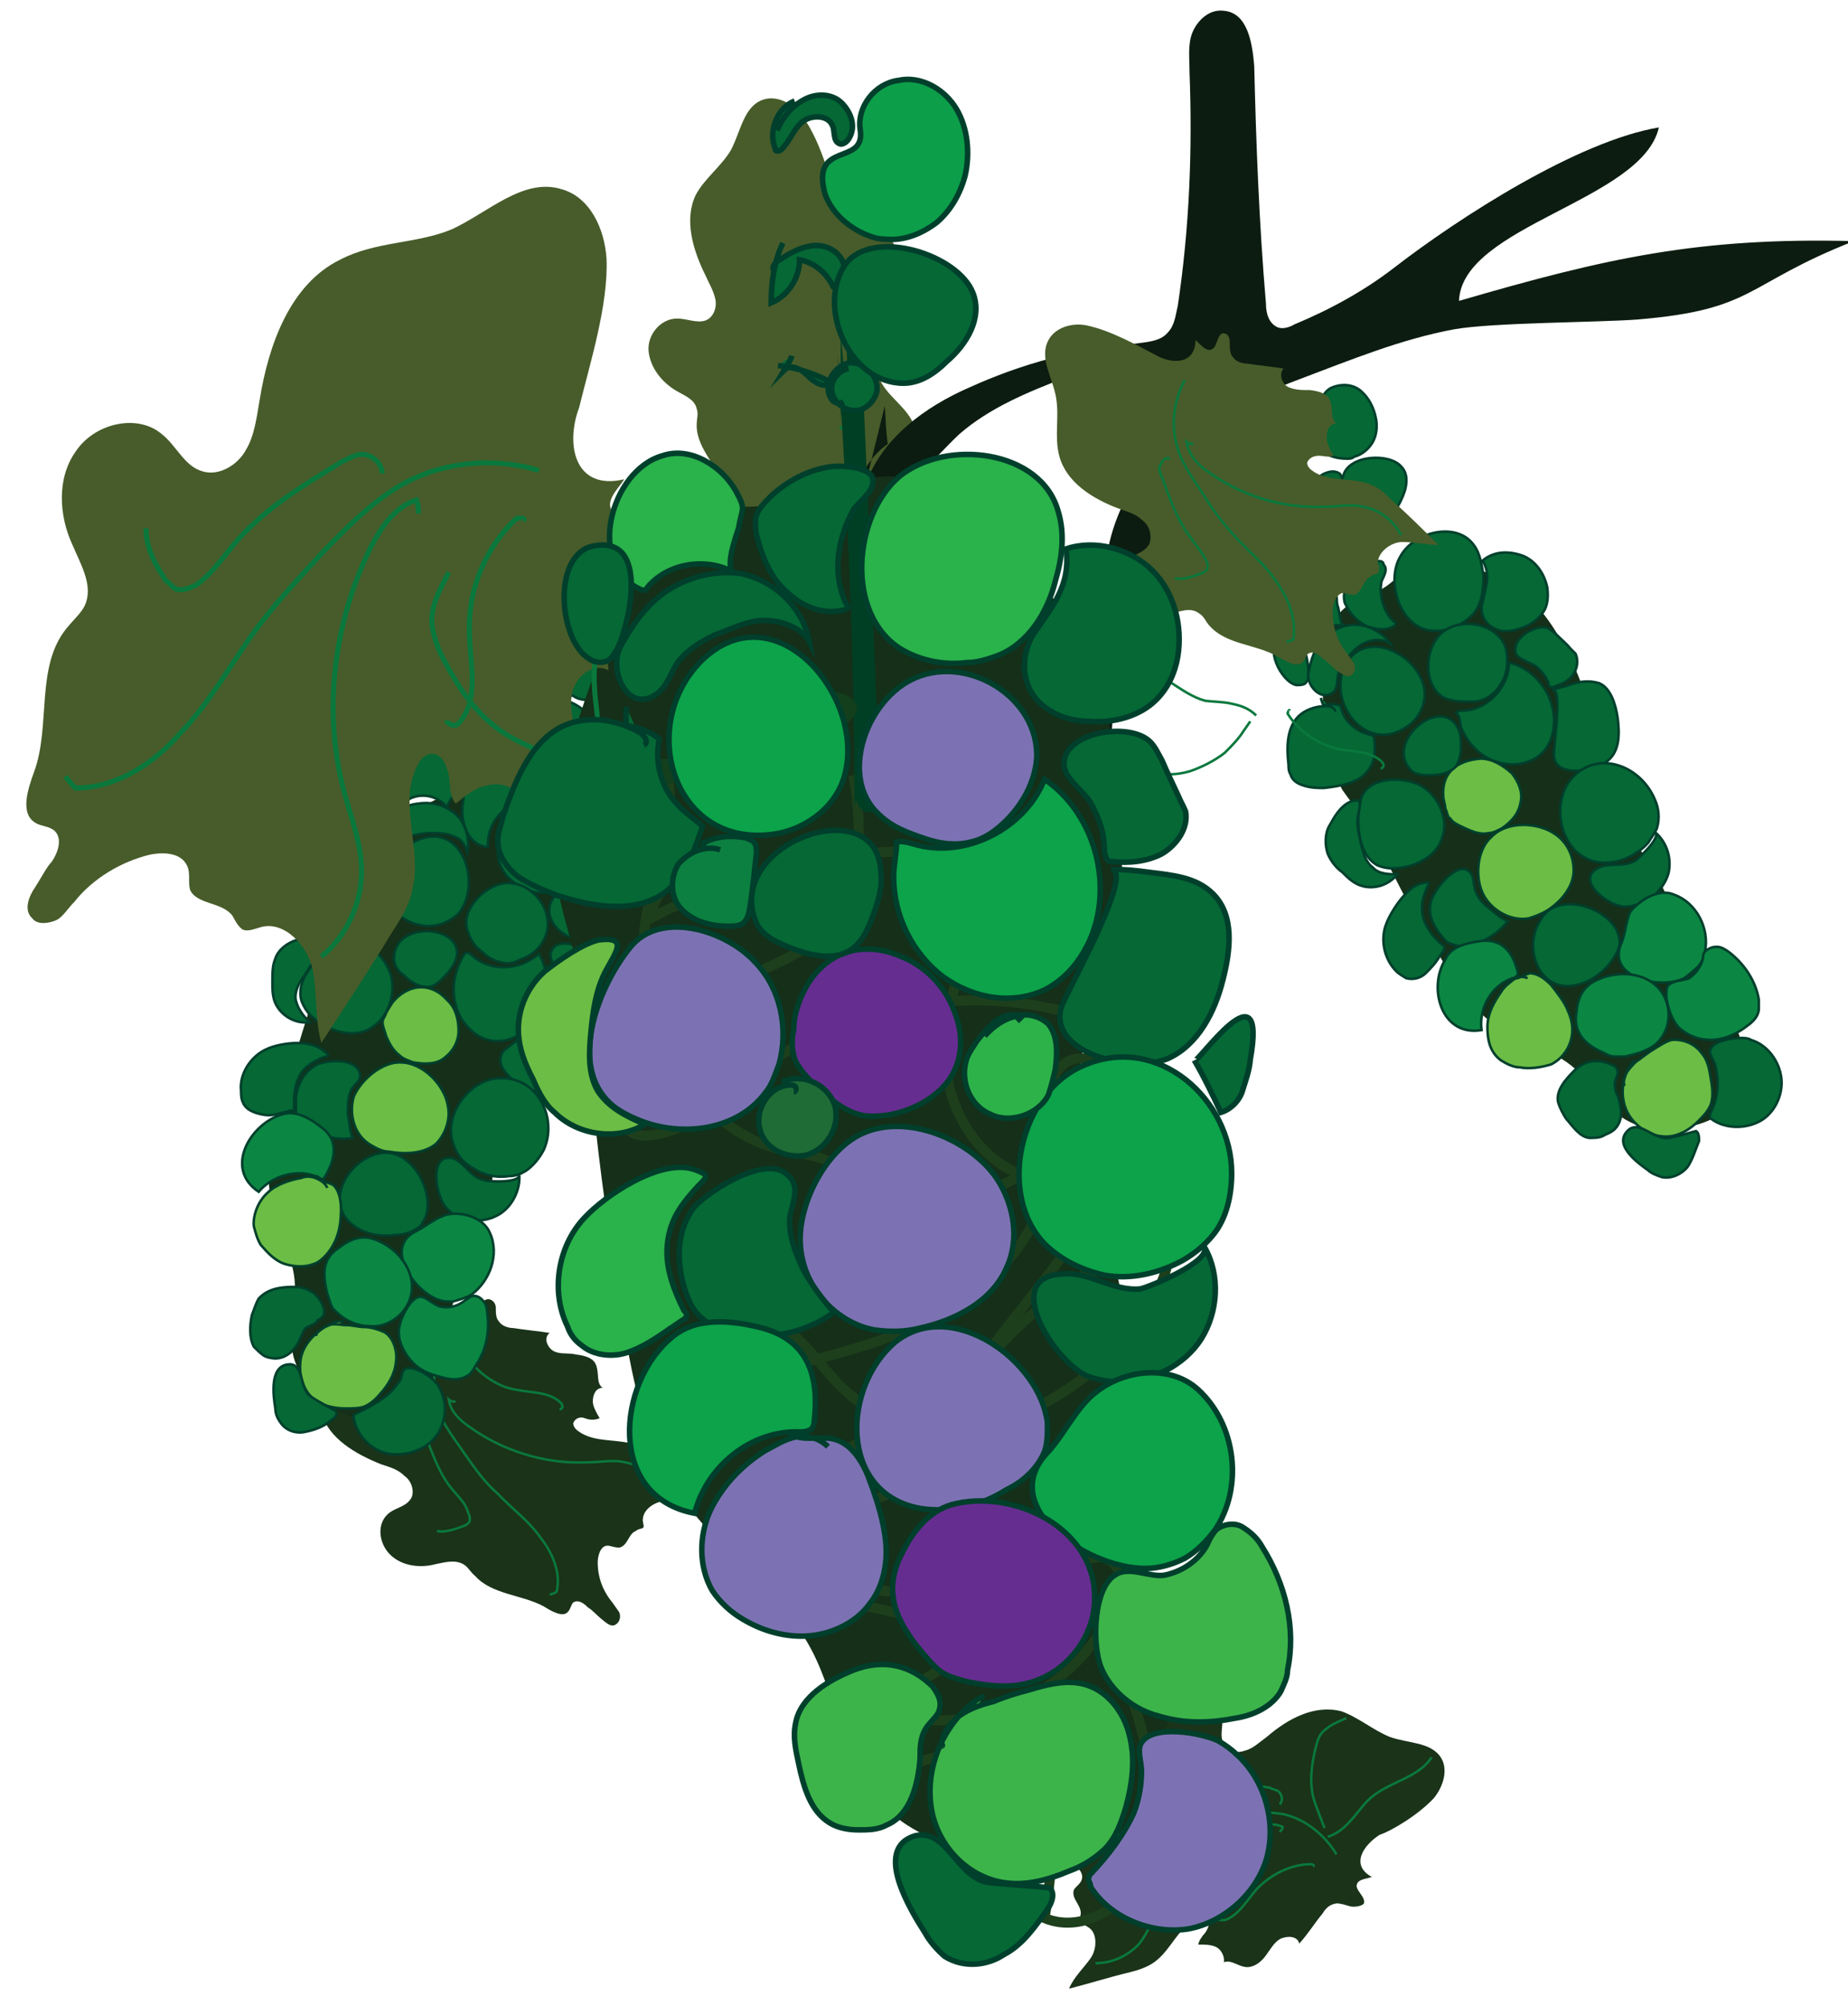 <?xml version="1.0" encoding="utf-8"?>
<!-- Generator: Adobe Illustrator 22.1.0, SVG Export Plug-In . SVG Version: 6.00 Build 0)  -->
<svg version="1.1" id="Layer_1" xmlns="http://www.w3.org/2000/svg" xmlns:xlink="http://www.w3.org/1999/xlink" x="0px" y="0px"
	 viewBox="0 0 188.6 204.7" style="enable-background:new 0 0 188.6 204.7;" xml:space="preserve">
<style type="text/css">
	.st0{fill:#152F18;}
	.st1{fill:#056835;stroke:#003F2C;stroke-width:0.256;stroke-miterlimit:10;}
	.st2{fill:#6CBD45;stroke:#003F2C;stroke-width:0.256;stroke-miterlimit:10;}
	.st3{fill:#0B8743;stroke:#003F2C;stroke-width:0.256;stroke-miterlimit:10;}
	.st4{fill:#1A3319;}
	.st5{fill:none;stroke:#0A783D;stroke-width:0.25;stroke-miterlimit:10;}
	.st6{fill:#475C2A;}
	.st7{fill:none;stroke:#0A783D;stroke-width:0.256;stroke-miterlimit:10;}
	.st8{fill:#0C1C10;}
	.st9{fill:none;stroke:#1E3F1C;stroke-width:1.024;stroke-miterlimit:10;}
	.st10{fill:#003F24;}
	.st11{fill:#133F1D;}
	.st12{fill:none;stroke:#0A783D;stroke-width:0.512;stroke-miterlimit:10;}
	.st13{fill:#056835;stroke:#003F2C;stroke-width:0.563;stroke-miterlimit:10;}
	.st14{fill:#0D9E49;stroke:#003F2C;stroke-width:0.563;stroke-miterlimit:10;}
	.st15{fill:#2AB24B;stroke:#003F2C;stroke-width:0.563;stroke-miterlimit:10;}
	.st16{fill:#0CA34A;stroke:#003F2C;stroke-width:0.563;stroke-miterlimit:10;}
	.st17{fill:#7C72B3;stroke:#003F2C;stroke-width:0.563;stroke-miterlimit:10;}
	.st18{fill:#662D91;stroke:#003F2C;stroke-width:0.563;stroke-miterlimit:10;}
	.st19{fill:#3CB44A;stroke:#003F2C;stroke-width:0.563;stroke-miterlimit:10;}
	.st20{fill:#6CBD45;stroke:#003F2C;stroke-width:0.563;stroke-miterlimit:10;}
	.st21{fill:#2DB24A;stroke:#003F2C;stroke-width:0.563;stroke-miterlimit:10;}
	.st22{fill:#1F6C36;stroke:#003F2C;stroke-width:0.563;stroke-miterlimit:10;}
	.st23{fill:#0C8040;stroke:#003F2C;stroke-width:0.563;stroke-miterlimit:10;}
</style>
<g>
	<path class="st0" d="M135,69.7c0,3.7,0.2,7.7,2,10.9c0.7,1,1.5,2,2.2,3.1c1.2,1.7,1.9,3.6,2.9,5.3c1.4,2.9,3.1,5.8,4.8,8.5
		c1.5,2.6,3.1,5.3,5.6,7c2.6,1.9,5.9,2.4,8.3,4.6c2,1.7,3.2,4.3,5.6,5.4c1.4,0.7,2.9,0.9,4.4,0.7c2-0.2,4.3-0.8,5.8-2.4
		c1.7-2,1.7-5.3,0.7-7.7c-1-2.5-2.7-4.6-4.1-7c-1.7-3.1-2.7-6.3-4.4-9.2c-2-3.6-5.4-6.6-6.1-10.7c-0.2-1.4-0.2-2.7-0.2-4.1
		c-0.2-2-0.9-3.9-1.7-5.8c-1.4-3.1-3.2-6.3-5.9-8.2c-2-1.5-4.6-2.2-7.1-2.9c-0.5-0.2-1-0.3-1.5-0.3c-1.9,0-3.4,1.9-4.8,2.9
		c-1,0.7-2.2,1-3.2,1.5C135,63.1,134.9,66.8,135,69.7z"/>
	<g>
		<path class="st1" d="M131.6,43.9c0-0.7,0.2-1.4,0.7-1.7c0.5-0.3,1.2-0.7,1.7-0.5c0.7,0.2,1,0.8,0.8,1.5c0,0.2-0.2,0.3-0.3,0.3
			c-0.3,0-0.5-0.5-0.7-0.7c-0.3-0.3-1,0-1.4,0.5c-0.2,0.5-0.2,1-0.5,1.5c0,0,0,0.2-0.2,0.2h-0.2c-0.7-0.7-0.5-1.7,0-2.4"/>
		<path class="st1" d="M134,50c-0.2,0-0.2-0.3,0-0.7c0.3-0.3,0.7-0.8,1.2-1c0.5-0.2,1-0.3,1.5,0c0.3,0.3,0.5,1,0.2,1.4
			c-0.5-0.5-1.2-0.7-1.9-0.7c0.3,0.8,0.2,1.7-0.5,2.4c-0.3-0.8-0.5-1.9-0.5-2.7"/>
		<path class="st1" d="M135.7,54.1c0.8-0.2,1.7-0.3,2.6-0.2c-0.2,0.3-0.7,0.3-1,0.2c-0.3-0.2-1-0.2-1,0.2c0-0.3,0.2-0.5,0.2-0.8"/>
		<path class="st1" d="M138.8,53.1c-0.5,0.2-0.7,0.8-0.3,1.2c0.2,0.3,0.8,0.5,1.4,0.3s0.7-0.7,0.5-1.2c-0.2-0.7-1-1-1.7-0.7
			c-0.7,0.3-0.8,1.2-0.3,1.7c0.2,0.2,0.5,0.3,0.7,0.2"/>
		<path class="st1" d="M141.5,52.7c0.7-0.3,1.2-1,1.5-1.7c0.5-1,0.9-2.5,0-3.4c-1.2-1.4-5.3-1.2-5.9,0.9
			C136.2,50.9,139.1,53.6,141.5,52.7z"/>
		<path class="st1" d="M134.9,45.8c0.5,0.8,1.7,1,2.6,1c0.2,0,0.5,0,0.7-0.2c0.8-0.2,1.5-0.8,1.9-1.5s0.5-1.7,0.3-2.5
			c-0.2-1-0.7-2-1.5-2.7c-0.8-0.7-2-0.8-3.1-0.3c-0.9,0.5-1.4,1.9-0.9,2.7C136.2,44.1,133.3,43.7,134.9,45.8z"/>
		<path class="st1" d="M145.7,64.3c1,0.2,2.2,0,3.1-0.5c0.5-0.2,0.8-0.5,1.2-0.8c1.2-1,1.4-2.7,1.4-4.3c-0.2-1-0.3-2.2-1-3.1
			c-1.7-2.4-6.1-1.4-7.5,1.2C141.5,59.2,142.7,63.6,145.7,64.3z"/>
		<path class="st1" d="M143.5,74.2c1.2-0.7,2-2.2,1.9-3.6c-0.3-3.7-6.1-6.8-8.2-2.6C135.5,71.9,139.5,76.9,143.5,74.2z"/>
		<path class="st1" d="M140.6,88.3c0.5,0.2,1,0.3,1.5,0.3c2.2,0,4.6-1.2,5.1-3.2c0.2-0.5,0.2-1,0.2-1.5c-0.2-1.7-1.2-3.2-2.7-3.9
			c-1.9-0.8-5.1-0.7-5.8,1.5C138.4,83.5,138.4,87.1,140.6,88.3z"/>
		<path class="st1" d="M147.6,71.3c0.9,0.3,1.7,0.3,2.6,0.3c0.7,0,1.4-0.2,2-0.7c0.5-0.3,0.9-1,1.2-1.5c0.5-1,0.5-2.2,0.3-3.2
			c-0.8-2.7-4.9-3.4-6.8-1.4C145.2,66.7,145.4,70.4,147.6,71.3z"/>
		<path class="st1" d="M139.6,57.5c-1,0.5-1.7,1.4-2.2,2.4c-0.2,0.3-0.3,0.9-0.2,1.4c0,0.2,0.2,0.5,0.3,0.7c0.5,0.9,1.2,1.5,2,1.9
			c0.9,0.3,1.9,0.5,2.7,0c0.2,0,0.2-0.2,0.2-0.3c0-0.2,0-0.2-0.2-0.2c-1-1-1.5-2.7-1.2-4.1c0.2-0.5,0.7-1.2,0.2-1.7
			C141.2,57,140.1,57.3,139.6,57.5z"/>
		<path class="st1" d="M133.5,66C133.7,66,133.7,66,133.5,66c0.2,0,0.2-0.2,0.3-0.2c0.5-1.4,2-2.2,3.4-2c-0.5,0-0.5-1.7-0.7-2
			c-0.2-0.9,0.2-0.9-0.7-1.5c-1-0.9-2.7-1.2-3.7-0.3C130.1,61.4,130.6,65.8,133.5,66z"/>
		<path class="st1" d="M136.2,72.6c0.2-0.2-0.2-0.3-0.3-0.5c-1.2-0.2-2.6,0.2-3.4,1c-1.2,1.2-1.2,3.2-1,4.9c0,0.3,0,0.7,0.2,1
			c0.2,0.7,0.8,1,1.5,1.2s1.4,0.2,1.9,0.2c1.7-0.2,3.7-0.5,4.6-1.9c0.7-1,0.7-2.2,0.5-3.4c-0.5-0.2-1.2-0.3-1.7-0.7
			c-0.9-0.5-1.5-1.4-1.7-2.4c-0.5-0.2-1.2-0.2-1.7,0c-0.2-0.3-0.2-0.5-0.3-0.8"/>
		<path class="st1" d="M152.5,64.1c0.8,0.5,1.9,0.3,2.7,0c1-0.3,2-1,2.5-2c0.3-0.7,0.3-1.5,0.2-2.2c-0.3-1.4-1.2-2.7-2.5-3.2
			c-1.4-0.5-2.9-0.5-4.1,0.5c0.9,1.5,0.3,2.7,0,4.3C151,62.4,151.4,63.6,152.5,64.1z"/>
		<path class="st1" d="M149.1,74.2c0.7,1.7,2,3.1,3.9,3.6c1.7,0.5,3.6,0,4.6-1.2c0.7-0.8,1-1.9,1-3.1c0-2.7-2-5.3-4.6-5.9
			c0,2.5-2.2,4.8-4.6,4.9c-0.3,0-0.5,0-0.8,0.2C149,73.1,149,73.6,149.1,74.2z"/>
		<path class="st2" d="M147.3,81.3c0,0.3,0.2,0.8,0.2,1.2c0.2,0.3,0.2,0.9,0.5,1c0.3,0.5,0.9,0.7,1.5,1c0.7,0.3,1.5,0.7,2.4,0.5
			c0.5,0,1-0.3,1.4-0.5c1-0.7,1.7-1.5,1.9-2.7c0.2-1-0.2-2-0.9-2.9c-0.9-0.8-2-1.5-3.2-1.5C148.6,77.6,147.1,78.9,147.3,81.3z"/>
		<path class="st1" d="M164.1,77.6c1.2-1,1.2-2.7,1-4.3c-0.2-1.4-0.7-3.1-1.9-3.6c-1-0.3-2-0.2-3.1,0.2c-0.5,0.2-1.2,0.3-1.7,0.5
			c1.2-0.3,0,6.5,0.2,6.8C158.8,79.4,162.9,78.7,164.1,77.6z"/>
		<path class="st2" d="M151.4,91.3c0.9,1.7,2.9,2.7,4.6,2.4c0.7-0.2,1.4-0.5,1.9-0.8c1.4-0.9,2.7-2.4,2.7-4.1c0-1.5-0.7-2.9-1.9-3.7
			c-1.7-1.2-4.9-1.4-6.5,0.3C150.7,86.7,150.5,89.6,151.4,91.3z"/>
		<path class="st1" d="M161.9,87.6c1,0.5,2,0.5,3.1,0.3c1.2-0.3,2.4-1,3.2-1.9c0.3-0.5,0.7-1,0.9-1.5c0.3-1,0.2-2-0.2-2.9
			c-1.4-3.4-5.6-5.1-8.3-2.4C158.3,81.5,159,86.2,161.9,87.6z"/>
		<path class="st1" d="M146.1,91.8c-0.5,1.4,0.2,2.7,1,3.7c0.3,0.3,0.5,0.7,1,0.8c0.5,0.2,1,0.3,1.5,0.2c1.7-0.2,3.2-1.2,4.3-2.5
			c-0.7-0.3-1.4-0.9-2-1.4c-0.7-0.5-1.2-1.2-1.4-2c-0.2-0.7,0-1.5-0.9-1.9C148.3,88.3,146.4,90.8,146.1,91.8z"/>
		<path class="st1" d="M141.5,94.2c-0.7,1.7-0.2,3.7,1,4.9c0.3,0.3,0.7,0.5,1,0.7c0.7,0.2,1.5,0,2-0.5c0.5-0.5,1-1,1.4-1.7
			c0.2-0.2,0.3-0.5,0.5-0.7c0,0,0,0,0-0.2s0-0.2-0.2-0.3c-0.8-0.7-1.5-1.5-1.9-2.6c-0.3-1-0.2-1.9,0.2-2.9c0.3-0.8,0.7-1-0.3-0.8
			C143.7,90.3,142,92.9,141.5,94.2z"/>
		<path class="st3" d="M151.2,105.1c-0.3-2.2,1-4.6,3.2-5.3c0.2,0,0.3-0.2,0.5-0.3c0-0.2,0-0.3,0-0.3c-0.5-2-1.5-3.4-3.7-3.2
			c-1.4,0.2-3.1,0.5-3.7,1.9C145.7,100.8,147.1,105.8,151.2,105.1z"/>
		<path class="st1" d="M160.9,100.5c1.4-0.3,2.6-1.2,3.4-2.2c0.5-0.7,1-1.4,1-2.2c0-0.5-0.2-0.9-0.3-1.2c-1.4-2.6-6.3-3.9-7.8-1
			C155.4,96.6,157,101.4,160.9,100.5z"/>
		<path class="st1" d="M166,92.5c0.5,0,1-0.2,1.4-0.3c1.4-0.5,2.6-1.9,2.9-3.2c0.3-1.5-0.2-3.1-1.4-4.1c0.7,0.5-1.7,2.7-2,2.9
			c-1.2,0.7-2.6,0.2-3.7,0.7C160.5,89.8,164.4,92.7,166,92.5z"/>
		<path class="st3" d="M170.9,91.3c2.2,0.8,3.6,3.4,3.1,5.8c-0.2,0.7-0.3,1.2-0.9,1.7c-0.3,0.3-0.8,0.7-1.2,1
			c-2.4,1.2-7.8,0-6.5-3.4c0.5-1,0.5-2.4,1-3.4C167.5,91.7,169.4,90.6,170.9,91.3z"/>
		<path class="st3" d="M163.4,107.3c0.5,0.2,0.8,0.5,1.4,0.5c0.3,0,0.7,0,1,0c1-0.2,2.2-0.5,3.1-1.2c1.2-1,1.7-2.7,1.2-4.3
			c-1-3.2-5.1-3.6-7.7-2c-1,0.7-1.4,1.7-1.5,2.9C160.5,105.3,161.7,106.5,163.4,107.3z"/>
		<path class="st3" d="M171.4,104.9c0.9,0.8,2,1.2,3.2,1.2s2.4-0.5,3.4-1.2c0.7-0.5,1.4-1,1.5-1.9c0-0.3,0-0.7,0-1
			c-0.3-1.9-1.5-3.7-3.1-4.9c-0.3-0.2-0.7-0.5-1.2-0.5s-0.9,0.2-1.2,0.5c-0.2,0.2-0.2,0.5-0.2,0.7c-0.2,0.8-0.7,1.5-1.4,2
			c-0.7,0.3-1.7,0.2-2.2,0.8C169.7,101.7,170.6,104.2,171.4,104.9z"/>
		<path class="st2" d="M166.8,108.2c-0.3,0.2-0.5,0.7-0.7,1c-0.7,1.5-0.7,3.4,0.3,4.8c1,1.4,2.7,2.2,4.3,1.9c1-0.2,1.9-0.8,2.6-1.5
			c0.5-0.5,0.9-0.9,1.2-1.5s0.3-1.4,0.2-2.2c-0.2-1.2-0.3-2.4-1-3.2c-0.7-1-1.9-1.5-3.1-1.4c-0.7,0.2-1.4,0.7-1.9,1
			c-0.5,0.3-1,0.7-1.4,1c-0.5,0.3-0.8,0.7-1.2,1.2c-0.3,0.5-0.5,1-0.3,1.5l0,0"/>
		<path class="st1" d="M175.3,110.5c0,1.2-0.3,2.2-0.8,3.2c0,0.2,0,0.2,0,0.3s0.2,0.2,0.2,0.2c1.4,1,3.4,1,4.9,0.2
			c1.5-0.8,2.4-2.7,2.2-4.4c-0.2-1.7-1.4-3.4-3.1-3.9c-0.3-0.2-0.7-0.2-1-0.2c-0.9,0-3.1,0.3-3.2,1.4c0,0.3,0.3,0.8,0.5,1.2
			C175.2,109.2,175.3,109.9,175.3,110.5z"/>
		<path class="st1" d="M160.7,109.2c-0.9,0.9-1.9,2-1.7,3.2c0.2,0.7,0.5,1.2,0.8,1.7c0.7,0.8,1.4,1.9,2.4,2c0.5,0,1,0,1.4-0.2
			c0.3-0.2,0.8-0.3,1.2-0.7c0.9-0.9,0.7-2.2,0.3-3.4c-0.2-0.3-0.3-0.8-0.3-1.2s0.3-0.8,0.3-1.2s-0.3-0.7-0.7-0.8
			C163.1,108,161.7,108.2,160.7,109.2z"/>
		<path class="st1" d="M168.2,119.4c0.3,0.3,0.8,0.5,1.4,0.7c1,0.2,2-0.3,2.6-1c0.5-0.7,0.8-1.7,1.2-2.7c0-0.3,0-0.8-0.3-1
			c-0.8,0.2-1.7,0.5-2.7,0.7c-1.5,0.3-2.9-1.7-4.1-0.9C164.4,116.7,167.2,118.7,168.2,119.4z"/>
		<path class="st2" d="M155.9,99.8c-0.5-0.2-1-0.2-1.5,0.2s-0.9,0.7-1.2,1.2c-0.7,1-1.4,2.2-1.4,3.6c0,1.4,0.3,2.6,1.4,3.4
			c0.5,0.3,1.2,0.7,1.9,0.7c1,0.2,2.2,0,3.2-0.3c1-0.5,1.7-1.4,2-2.4c0.3-1,0.2-2-0.3-3.1c-0.3-0.8-1-1.7-1.7-2.6
			c-0.7-0.7-1.4-1.2-2.2-1.2c-0.7,0.2-1.2,0.7-1.9,0.5"/>
		<path class="st1" d="M158,64.1c0.3,0.2,0.5,0.3,0.9,0.7c0.5,0.5,0.9,0.8,1.4,1.4c0.2,0.2,0.3,0.3,0.5,0.5c0.3,0.7,0.2,1.5-0.3,2.2
			c-0.5,0.7-1.4,1-2,1.2h-0.2c-0.2,0-0.3-0.2-0.3-0.5c-0.3-0.7-0.9-1.4-1.4-1.7c-0.5-0.3-1.7-0.7-1.9-1.2
			C154.2,65.1,156.8,63.6,158,64.1z"/>
		<path class="st1" d="M135.7,84.2c-0.5,0.8-0.5,2-0.2,2.9c0.3,0.7,0.8,1.4,1.5,1.9c0.5,0.5,0.9,0.9,1.5,1.2c1.4,0.7,3.2,0.2,4.1-1
			c-0.8,0-1.9,0-2.5-0.7c-0.7-0.5-1-1.5-1.2-2.4c-0.2-1-0.5-1.9-0.3-2.9c0.2-1,0.5-1.9-0.8-1.4C136.7,82.3,136.1,83.5,135.7,84.2z"
			/>
		<path class="st1" d="M144,78.6c0.5,0.5,1.4,0.5,2,0.5c0.9,0,1.9-0.2,2.6-0.9c0.3-0.5,0.5-1.2,0.5-1.9s0-1.4-0.3-2
			C147.1,70.8,141.2,75.7,144,78.6z"/>
		<path class="st1" d="M132.3,69.9c0.3,0,0.9,0,1-0.3c0.2-0.2,0.2-0.3,0.2-0.5c0.2-1.2-0.5-5.4-2.7-4.1
			C128.9,66,130.8,69.6,132.3,69.9z"/>
		<path class="st1" d="M133.5,68.9c0.2-1.2,0.5-2.4,1.2-3.2c0.7-1,1.7-1.7,2.9-1.9c1.5-0.3,3.4,0.5,4.3,1.9
			c-0.7-0.5-1.5-0.5-2.4-0.2c-0.8,0.3-1.4,0.9-1.9,1.5c-0.5,0.5-0.9,1-1,1.7c-0.2,0.5,0,1.4-0.5,1.9
			C134.9,71.6,133.5,70.1,133.5,68.9z"/>
	</g>
	<g>
		<path class="st4" d="M146.3,183.5c1-1.2,1.5-2.9,0.8-4.1c-1-1.7-3.4-1.5-5.3-2.2c-1.7-0.7-3.2-2-4.9-2.6c-2.7-0.7-5.4,0.7-7.6,2.6
			c-0.7,0.5-1.4,1.2-2.2,1.4c-0.8,0.3-1.9,0.2-2.2-0.7c-0.5-0.8,0-1.9-0.2-2.7c-0.2-1.5-2-2.6-3.6-2.2c-1.5,0.3-2.7,1.9-3.4,3.4
			c-0.3,1-0.5,2-1.5,2.6c-0.5,0.2-1,0.2-1.5,0.3c-2.6,0.5-4.1,3.1-6.3,4.3c-0.9,0.5-2,1-1.7,2c0.2,0.3,0.3,0.5,0.3,0.8
			c0,0.5-0.7,0.9-1.2,1c-0.5,0.2-1.2,0.3-1.7,0.5c-0.5,0.2-1.2,0.5-1.2,1c0,0.5,0.3,0.7,0.8,0.9c0.3,0,0.8,0,1.4-0.2
			c1.5-0.2,3.1,0,4.4,0.7c0.7,0.3,1.2,1,0.8,1.7c-0.2,0.3-0.5,0.5-0.7,0.8c-0.3,0.9,0.7,1.5,0.7,2.4c0,0.3-0.2,0.5,0,0.9
			s0.5,0.3,0.7,0.5c1,0.5,1,2.2,0.3,3.2c-0.7,1-1.7,1.9-2.2,3.1c2-0.5,4.2-1.2,6.3-1.7c0.8-0.2,1.7-0.5,2.4-1
			c1.7-1.2,2.5-3.7,4.4-4.4c0.3-0.2,0.7-0.2,1,0c0.3,0.3,0.2,0.8-0.2,1.4c-0.3,0.3-0.7,0.9-0.7,1.2c0.7,0,1.4,0,1.9,0.3
			c0.5,0.3,0.8,1,0.7,1.5c0.8-0.3,1.5,0.5,2.4,0.5c0.7,0,1.4-0.5,1.9-1.2c0.5-0.7,0.9-1.4,1.5-1.7c0.7-0.3,1.7-0.3,1.9,0.5
			c0.9-1,1.5-2,2.4-3.1c0.3-0.5,0.7-0.9,1.4-1c0.5,0,1,0.2,1.4,0.3s1.2,0,1.4-0.3c0.2-0.7-1-1.4-0.7-2c0.2-0.5,1-0.5,1.5-0.7
			c-2.2-1.2-0.9-3.2,0.8-4.3C141.8,186.9,144.6,185.3,146.3,183.5z"/>
		<path class="st5" d="M136.4,189.2c-1.2-2-3.2-3.6-5.4-4.1c-1.7-0.3-3.6-0.2-5.3,0c-1.7,0.2-3.6,0.3-5.3,0.7c-2,0.3-3.9,1.2-6,1.4
			c-2,0.2-4.3,0-5.6-1.4c0-0.2,0-0.5,0-0.7"/>
		<path class="st5" d="M130.6,186.9c0.2-0.2,0.3-0.3,0.3-0.5c-1-0.5-2.4-0.2-3.4,0.3c-3.9,1.5-7.3,4.6-9.3,8.3
			c-0.7,1.2-1.2,2.4-2,3.4c-1.2,1.2-2.7,1.9-4.4,1.9"/>
		<path class="st5" d="M130.6,184.1c0.3-0.3,0.3-0.8,0-1.2c-0.2-0.3-0.7-0.3-1-0.5c-2-0.3-3.9-0.9-6-0.7c-1.2,0.2-2.4,0.5-3.6,0.3
			c-0.3,0-0.8-0.2-0.8-0.5c0-0.2,0-0.3,0-0.5c0.2-0.9,0.3-1.9,1-2.6"/>
		<path class="st5" d="M135.2,186.5c-0.2-0.3-0.3-0.8-0.5-1.2c-0.3-0.9-0.7-1.7-0.8-2.6c-0.2-1.4,0-2.7,0.3-4.1
			c0.2-0.7,0.3-1.4,0.8-1.9c0.7-0.7,1.5-1,2.4-1.4"/>
		<path class="st5" d="M135.5,187.4c0.8-0.2,1.7-0.9,2.2-1.5c0.7-0.7,1.2-1.5,1.9-2.2c1.9-1.9,5.1-2.2,6.5-4.4"/>
		<path class="st5" d="M134,190.4c0.2,0,0-0.2-0.2-0.2c-2,0-4.1,1-5.6,2.6c-1,1.2-1.9,2.7-3.2,3.1c-0.2,0-0.3,0-0.5,0
			c-0.2,0-0.2-0.3-0.2-0.5"/>
	</g>
	<path class="st6" d="M81.7,11.6c-1-1.2-2.6-1.9-3.9-1.4c-1.9,0.7-2.2,3.2-3.2,5.1c-1,1.7-2.7,2.9-3.6,4.6c-1.2,2.5-0.3,5.6,1,8.2
		c0.3,0.7,0.8,1.5,1,2.4c0.2,0.9-0.2,1.9-1,2.2c-0.9,0.3-1.9-0.2-2.9-0.2c-1.7,0-3.1,1.7-2.9,3.4c0.2,1.7,1.4,3.1,2.7,3.9
		c0.8,0.5,2,0.9,2.2,1.9c0.2,0.5,0,1,0,1.7c0,2.5,2.4,4.4,3.2,7c0.3,0.9,0.7,2.2,1.7,2c0.3,0,0.7-0.3,1-0.2c0.5,0,0.7,0.7,0.8,1.4
		c0,0.5,0.2,1.2,0.2,1.7c0,0.5,0.3,1.4,0.8,1.4c0.5,0,0.9-0.3,1-0.7c0.2-0.3,0.2-0.9,0.2-1.4c0-1.5,0.7-3.1,1.5-4.3
		c0.5-0.5,1.4-1.2,1.9-0.7c0.3,0.2,0.5,0.7,0.8,0.8c0.7,0.5,1.7-0.5,2.4-0.3c0.3,0,0.5,0.2,0.8,0.2c0.3,0,0.5-0.3,0.7-0.7
		c0.8-1,2.4-0.7,3.4,0c1,0.8,1.7,1.9,2.7,2.7c-0.2-2.2-0.3-4.4-0.5-6.6c0-0.8-0.2-1.7-0.5-2.5c-0.8-1.9-3.2-3.1-3.6-5.1
		c0-0.3,0-0.7,0.2-1c0.3-0.3,1,0,1.4,0.3c0.3,0.3,0.7,0.8,1.2,1c0.2-0.7,0.3-1.4,0.7-1.9c0.3-0.5,1.2-0.7,1.7-0.3
		c-0.2-0.9,0.8-1.4,1-2.2c0.2-0.7-0.3-1.5-0.8-2c-0.5-0.5-1.2-1-1.5-1.7c-0.3-0.7,0-1.7,0.8-1.9c-0.8-1-1.7-1.9-2.6-2.9
		c-0.3-0.3-0.8-0.9-0.7-1.4c0-0.5,0.5-0.9,0.7-1.4c0.2-0.5,0.3-1.2-0.2-1.4c-0.7-0.3-1.5,0.8-2.2,0.5c-0.3-0.3-0.2-1.2-0.3-1.5
		c-1.7,2-3.6,0.3-4.1-1.5C84.2,16.4,83.2,13.5,81.7,11.6z"/>
	<path class="st7" d="M94.1,54.6c-2.2,0.9-4.3,2.7-5.1,4.9c-0.7,1.7-0.9,3.6-1,5.4c-0.2,1.9-0.3,3.6-0.3,5.4c0,2,0.3,4.1,0.2,6.3
		c-0.2,2-0.9,4.3-2.6,5.4c-0.2,0-0.5-0.2-0.7-0.2"/>
	<path class="st7" d="M90.5,60.2c-0.2-0.2-0.3-0.3-0.5-0.5c-0.7,1-0.7,2.4-0.3,3.4c0.8,4.3,3.2,8,6.6,10.7c1,0.9,2.2,1.5,3.1,2.6
		c1,1.4,1.4,3.1,1,4.8"/>
	<path class="st7" d="M87.8,59.7c-0.3-0.3-0.9-0.5-1.2-0.2c-0.3,0.2-0.5,0.7-0.7,1c-0.9,1.9-1.5,3.9-1.7,5.9c-0.2,1.2,0,2.4-0.3,3.6
		c-0.2,0.3-0.3,0.7-0.7,0.8c-0.2,0-0.3,0-0.5-0.2c-0.9-0.3-1.9-0.7-2.4-1.4"/>
	<path class="st7" d="M91,55.5c-0.3,0.2-0.8,0.2-1.2,0.3c-0.8,0.2-1.9,0.5-2.7,0.5c-1.4,0-2.7-0.3-3.9-1c-0.7-0.3-1.2-0.7-1.7-1.2
		c-0.7-0.7-0.9-1.7-1-2.5"/>
	<path class="st7" d="M92,55.3c0-1-0.5-1.9-1.2-2.5s-1.4-1.4-1.9-2.2c-1.5-2.2-1.2-5.4-3.2-7.1"/>
	<path class="st7" d="M94.9,57.2c0-0.2-0.3,0-0.3,0.2c-0.3,2,0.3,4.3,1.5,6c1,1.2,2.4,2.2,2.5,3.7c0,0.2,0,0.3-0.2,0.5
		c-0.2,0.2-0.3,0.2-0.5,0"/>
	<path class="st4" d="M35.6,131.3c-1.5-0.3-3.2,0.2-3.9,1.4c-1,1.7,0.5,3.7,0.8,5.8c0.3,1.9-0.2,3.7,0.3,5.6
		c0.7,2.7,3.6,4.3,6.1,5.3c0.9,0.3,1.7,0.5,2.4,1.2c0.7,0.5,1,1.5,0.7,2.2c-0.5,0.9-1.5,1-2.2,1.5c-1.4,1-1.2,3.1,0,4.3
		c1.2,1.2,3.1,1.4,4.6,1c1-0.2,2-0.5,2.9,0c0.5,0.3,0.7,0.8,1.2,1.2c1.7,1.9,4.8,1.9,7,3.1c0.8,0.5,2,1.2,2.5,0.5
		c0.2-0.2,0.3-0.7,0.5-0.9c0.5-0.3,1,0,1.5,0.5c0.5,0.3,0.9,0.8,1.4,1.2s1,0.9,1.5,0.5c0.3-0.2,0.5-0.7,0.3-1.2
		c-0.2-0.3-0.5-0.7-0.7-1c-1-1.2-1.5-2.6-1.5-4.1c0-0.7,0.3-1.7,1-1.7c0.3,0,0.7,0.2,1.2,0.2c0.9-0.2,0.9-1.4,1.7-1.7
		c0.2-0.2,0.5-0.2,0.7-0.3s0-0.5,0-0.8c0-1.2,1.4-2,2.6-2s2.6,0.3,3.7,0.3c-1.5-1.5-3.2-2.9-4.8-4.4c-0.7-0.5-1.2-1.2-2-1.5
		c-1.9-0.8-4.4-0.2-6.1-1.5c-0.3-0.2-0.5-0.5-0.5-0.8c0.2-0.5,0.7-0.7,1.2-0.5c0.5,0.2,1,0.2,1.5,0c-0.3-0.5-0.7-1.2-0.7-1.7
		c0-0.7,0.3-1.4,1-1.4c-0.7-0.5-0.3-1.5-0.7-2.4c-0.3-0.7-1.2-0.9-2-1c-0.8-0.2-1.5,0-2.2-0.3c-0.7-0.3-1.2-1.4-0.5-1.9
		c-1.2-0.2-2.5-0.3-3.7-0.5c-0.5,0-1.2-0.2-1.5-0.7c-0.3-0.3-0.3-0.9-0.3-1.4c0-0.5-0.5-1-1-0.8c-0.7,0.2-0.5,1.7-1.4,1.7
		c-0.5,0-1-0.7-1.4-1c0,2.6-2.4,2.4-4.1,1.5C40.7,133.3,38,131.8,35.6,131.3z"/>
	<path class="st5" d="M45.4,136.9c-1.2,2-1.4,4.6-0.7,6.8c0.5,1.7,1.7,3.1,2.7,4.6c1,1.4,2,2.9,3.4,4.1c1.4,1.5,3.1,2.7,4.3,4.4
		c1.2,1.5,2.2,3.6,1.7,5.6c-0.2,0.2-0.5,0.2-0.7,0.3"/>
	<path class="st5" d="M46.5,143c-0.2,0-0.5,0-0.7-0.2c0.2,1.2,1,2,2,2.7c3.4,2.5,7.8,3.9,12.1,3.7c1.4,0,2.7-0.3,3.9,0
		c1.7,0.3,3.1,1.4,3.9,2.7"/>
	<path class="st5" d="M44.1,144.4c-0.5-0.2-0.9,0.2-1,0.5c-0.2,0.3,0,0.8,0.2,1.2c0.7,1.9,1.4,3.9,2.5,5.4c0.7,1,1.7,1.7,2,2.9
		c0.2,0.3,0.2,0.9,0,1c-0.2,0.2-0.3,0.2-0.5,0.3c-0.8,0.3-1.9,0.7-2.7,0.5"/>
	<path class="st5" d="M43.7,139.1c-0.2,0.3-0.5,0.7-0.7,1c-0.5,0.7-1,1.5-1.9,2c-1,0.9-2.4,1.4-3.6,1.7c-0.7,0.2-1.4,0.3-2,0.2
		c-1-0.2-1.7-0.7-2.5-1.4"/>
	<path class="st5" d="M44.4,138.4c-0.7-0.7-1.5-1-2.5-1.2c-0.9-0.2-1.9-0.2-2.7-0.3c-2.5-0.7-4.6-3.2-7.1-3.2"/>
	<path class="st5" d="M47.8,138.1c0-0.2-0.2,0.2-0.2,0.3c1.2,1.7,3.1,3.1,5.1,3.4c1.5,0.3,3.2,0.2,4.4,1.2c0.2,0.2,0.3,0.3,0.3,0.5
		c0,0.2-0.2,0.3-0.3,0.3"/>
	<path class="st0" d="M40,85.2c-2.5,2.7-5.3,5.4-6.3,9.2c-0.3,1.2-0.3,2.6-0.7,3.7c-0.3,2-1.2,3.9-1.7,5.8c-1,3.1-1.9,6.3-2.7,9.4
		c-0.9,2.9-1.5,6-1,8.8c0.5,3.1,2.4,6,2.5,9c0.2,2.6-0.9,5.3,0,7.8c0.5,1.4,1.5,2.5,2.5,3.6c1.5,1.4,3.6,2.6,5.8,2.4
		c2.7-0.2,4.8-2.6,6-4.9s1.4-5.3,2-7.8c1-3.2,2.5-6.3,3.4-9.7c1-4.1,0.8-8.5,3.4-11.9c0.9-1,1.9-2,2.7-3.1c1.4-1.5,2.2-3.4,2.9-5.3
		c1.2-3.2,2.2-6.6,1.5-10c-0.5-2.6-1.7-4.9-2.9-7.1c-0.3-0.5-0.5-1-0.8-1.4c-1.4-1.2-3.7-1-5.4-1.4c-1.2-0.2-2.2-0.8-3.4-1
		C44.6,80.4,41.9,83.2,40,85.2z"/>
	<path class="st1" d="M56,64.6c0.5-0.5,1-0.8,1.7-0.8s1.4,0.3,1.5,0.8c0.3,0.5,0.2,1.4-0.3,1.7c-0.2,0-0.3,0.2-0.5,0
		c-0.3-0.2,0-0.7,0-1c0-0.5-0.7-0.8-1.2-0.7c-0.5,0.2-0.8,0.5-1.4,0.8h-0.2v-0.2c0-0.8,0.8-1.7,1.7-1.5"/>
	<path class="st1" d="M53.3,70.6c-0.2-0.2,0.2-0.3,0.3-0.5c0.5,0,1-0.2,1.5,0s1,0.5,1,1c0,0.5-0.3,1-0.8,1c0-0.7-0.3-1.4-0.9-1.7
		c-0.3,0.8-1.2,1.4-2,1.2c0.3-0.9,1-1.7,1.7-2.4"/>
	<path class="st1" d="M51.6,74.7c0.7,0.5,1.4,1,1.9,1.7c-0.3,0.2-0.7-0.3-0.8-0.7c-0.2-0.3-0.5-0.8-0.9-0.7c0.2-0.2,0.5-0.3,0.7-0.5
		"/>
	<path class="st1" d="M54.5,76c-0.5-0.2-1,0.2-1.2,0.7c-0.2,0.5,0.2,1,0.7,1.2c0.5,0.2,1,0,1.2-0.5c0.3-0.5,0-1.4-0.5-1.7
		c-0.7-0.2-1.4,0.3-1.5,1c0,0.3,0.2,0.7,0.5,0.7"/>
	<path class="st1" d="M56.5,77.7c0.7,0.3,1.5,0.2,2.2,0c1.2-0.3,2.4-1.2,2.4-2.4c0.2-1.9-2.9-4.6-4.8-3.7
		C54.3,72.8,54.3,76.7,56.5,77.7z"/>
	<path class="st1" d="M56.8,68.2c-0.2,1,0.3,1.9,1.2,2.5c0.2,0.2,0.3,0.3,0.5,0.3c0.7,0.5,1.7,0.5,2.6,0.3c0.8-0.2,1.5-0.8,2-1.5
		c0.7-0.8,1-1.9,0.8-3.1c-0.2-1-0.8-2-1.9-2.4c-1-0.3-2.2,0.3-2.6,1.4C59,67.9,57.2,65.7,56.8,68.2z"/>
	<path class="st1" d="M51.4,88.9c0.5,0.9,1.5,1.5,2.5,1.9c0.5,0.2,0.9,0.3,1.4,0.3c1.5,0,2.9-0.8,3.9-2c0.7-0.8,1.4-1.9,1.5-2.9
		c0.5-2.9-3.4-5.3-5.9-4.4C51.9,82.3,49.7,86.4,51.4,88.9z"/>
	<path class="st1" d="M42.9,94.4c1.4,0.3,2.9-0.2,3.9-1.2c2.4-2.9,0.5-9.2-3.9-7.6C38.6,87.1,38,93.4,42.9,94.4z"/>
	<path class="st1" d="M30.8,102.2c0.2,0.5,0.5,1,0.9,1.4c1.5,1.5,4.1,2.4,6,1.4c0.3-0.2,0.8-0.5,1.2-1c1-1.2,1.5-3.1,0.9-4.8
		c-0.7-1.9-3.1-4.1-5.1-3.1C32.7,97.3,30,99.8,30.8,102.2z"/>
	<path class="st1" d="M47.8,95.2c0.3,0.9,0.8,1.5,1.5,2c0.5,0.5,1.2,0.9,1.9,1c0.7,0.2,1.4,0,1.9-0.3c1-0.3,1.9-1,2.4-2
		c1.4-2.6-1-6-3.9-5.8C49.4,90.3,46.8,93,47.8,95.2z"/>
	<path class="st1" d="M51.9,79.9c-1-0.3-2.2-0.2-3.2,0.2c-0.5,0.2-0.8,0.3-1.2,0.8c-0.2,0.2-0.2,0.5-0.2,0.7
		c-0.2,0.8-0.2,1.9,0.2,2.9c0.3,0.9,1,1.7,2,1.9c0.2,0,0.3,0,0.3,0s0-0.2,0-0.3c0-1.5,0.8-2.9,2-3.7c0.5-0.3,1.4-0.3,1.4-1
		C53.4,80.4,52.4,80.1,51.9,79.9z"/>
	<path class="st1" d="M41.5,81.5C41.7,81.6,41.7,81.6,41.5,81.5c0.2,0.2,0.3,0,0.3,0c1.4-0.7,3.1-0.2,3.9,1c-0.3-0.3,0.9-1.7,1-1.9
		c0.5-0.8,0.7-0.5,0.5-1.7c-0.2-1.4-1-2.7-2.4-2.9C42.6,75.9,39.7,79.4,41.5,81.5z"/>
	<path class="st1" d="M38.6,88.1c0.2,0,0.2-0.3,0-0.5c-0.7-1-1.9-1.7-3.2-1.7c-1.7,0-3.1,1.5-4.3,2.7c-0.2,0.3-0.5,0.5-0.7,0.8
		c-0.2,0.7-0.2,1.4,0.2,1.9c0.3,0.5,0.9,1,1.2,1.5c1.4,1.2,2.9,2.4,4.6,1.9c1.2-0.3,2-1.2,2.9-2c-0.3-0.5-0.5-1-0.7-1.7
		c-0.2-1,0-2,0.5-2.9c-0.2-0.5-0.7-0.8-1.2-1.2c0.2-0.3,0.2-0.5,0.3-0.8"/>
	<path class="st1" d="M56.2,93.7c0.3,0.8,1,1.5,1.9,1.9c1,0.5,2.2,0.7,3.2,0.3c0.7-0.3,1.4-0.8,1.7-1.4c0.8-1.2,1-2.7,0.5-4.1
		c-0.5-1.4-1.9-2.4-3.2-2.6c-0.5,1.7-1.7,2.2-3.1,3.1C56.3,91.5,55.8,92.5,56.2,93.7z"/>
	<path class="st1" d="M46.8,98.5c-0.7,1.7-0.7,3.6,0.2,5.3c0.9,1.5,2.4,2.6,4.1,2.4c1,0,2.2-0.7,2.9-1.4c1.9-1.9,2.4-5.1,1-7.5
		c-1.9,1.7-4.9,1.9-6.8,0.2c-0.2-0.2-0.3-0.3-0.7-0.3C47.3,97.4,47,98,46.8,98.5z"/>
	<path class="st2" d="M40.3,102c-0.3,0.3-0.5,0.7-0.7,1c-0.2,0.3-0.3,0.7-0.5,1c-0.2,0.5,0.2,1.2,0.3,1.7c0.3,0.7,0.7,1.5,1.4,2
		c0.3,0.3,0.8,0.5,1.4,0.7c1.2,0.2,2.4,0.2,3.2-0.5c0.9-0.7,1.4-1.7,1.4-2.7c0-1.2-0.3-2.4-1.2-3.2C44.1,100.3,41.9,100.3,40.3,102z
		"/>
	<path class="st1" d="M55,111.4c1.5,0,2.9-1,3.7-2.4c0.9-1,1.7-2.5,1.2-3.9c-0.3-1-1.4-1.5-2.2-2c-0.5-0.3-1-0.5-1.5-0.8
		c1,0.5-4.4,4.6-4.8,4.9C50,109,53.3,111.2,55,111.4z"/>
	<path class="st2" d="M36.1,111.9c-0.5,1.7,0,3.9,1.7,4.9c0.5,0.3,1.2,0.7,1.9,0.7c1.7,0.3,3.6,0.2,4.8-0.8c1-1,1.5-2.6,1.2-3.9
		c-0.3-2-2.5-4.4-4.8-4.4C39,108.3,36.8,110.2,36.1,111.9z"/>
	<path class="st1" d="M46.3,116.8c0.3,1,1,1.9,2,2.4c1,0.7,2.4,1,3.6,0.8c0.7,0,1.2-0.2,1.7-0.5c0.8-0.5,1.5-1.4,1.9-2.2
		c1.4-3.1-0.5-7.3-4.3-7.3C48,109.9,45.1,113.8,46.3,116.8z"/>
	<path class="st1" d="M32.2,108.7c-1.2,0.7-1.9,2-2,3.4c0,0.5,0,0.9,0,1.4c0.2,0.5,0.5,1,1,1.4c1.4,1,3.2,1.5,4.8,1.2
		c-0.3-0.7-0.3-1.5-0.5-2.4c0-0.8,0-1.7,0.3-2.4c0.3-0.7,1.2-1,0.9-1.9C36.1,107.8,33,108.2,32.2,108.7z"/>
	<path class="st1" d="M27.3,107c-1.7,0.7-2.9,2.6-2.7,4.3c0,0.3,0,0.8,0.2,1.2c0.3,0.7,1,1,1.9,1.2s1.5,0,2.2-0.2
		c0.3,0,0.5-0.2,0.9-0.2h0.2c0.2,0,0-0.2,0-0.3c0-1,0-2,0.5-3.1c0.5-1,1.2-1.4,2.2-1.9c0.7-0.3,1.2-0.2,0.3-0.8
		C31.5,105.9,28.4,106.5,27.3,107z"/>
	<path class="st3" d="M26.4,121.6c1.4-1.7,4.1-2.4,6-1.5c0.2,0,0.3,0.2,0.5,0.2s0.2-0.2,0.3-0.3c1-1.7,1.4-3.6-0.3-4.9
		c-1-0.8-2.6-1.9-4.1-1.4C25.6,114.6,22.8,119.2,26.4,121.6z"/>
	<path class="st1" d="M36.3,125.2c1.2,0.8,2.7,1,4.1,0.8c0.8,0,1.7-0.3,2.4-0.8c0.3-0.3,0.5-0.7,0.7-1.2c0.8-2.7-1.7-7.1-4.9-6.3
		C35.2,118.5,33,123.1,36.3,125.2z"/>
	<path class="st1" d="M45.6,123.3c0.3,0.3,0.7,0.7,1.2,0.8c1.4,0.7,3.1,0.5,4.3-0.3c1.2-0.8,2-2.4,1.9-3.9c0,0.8-3.1,0.7-3.6,0.5
		c-1.4-0.3-1.9-1.7-3.1-2.2C43.7,117.5,44.4,122.1,45.6,123.3z"/>
	<path class="st3" d="M50,125.8c1,2.2,0,4.9-1.9,6.3c-0.5,0.3-1.2,0.5-1.9,0.7c-0.5,0-1,0-1.5-0.2c-2.5-0.9-5.6-5.4-2.2-7
		c1-0.5,2-1.4,3.2-1.7C47.3,123.6,49.4,124.3,50,125.8z"/>
	<path class="st3" d="M33.4,132c0.2,0.5,0.3,1,0.5,1.4c0.2,0.3,0.5,0.5,0.7,0.7c0.8,0.7,1.9,1.2,3.1,1.2c1.5,0.2,3.2-0.8,3.9-2.2
		c1.5-2.9-1-6.1-3.9-6.8c-1.2-0.2-2.2,0.3-3.1,1C32.9,128.4,32.9,129.9,33.4,132z"/>
	<path class="st3" d="M40.7,135.9c0,1.2,0.7,2.4,1.5,3.2c0.9,0.9,2,1.2,3.2,1.5c0.9,0.2,1.7,0.2,2.4-0.3c0.3-0.2,0.5-0.5,0.7-0.9
		c1.2-1.7,1.5-3.7,1.2-5.6c0-0.5-0.2-0.9-0.5-1.2c-0.3-0.3-0.7-0.5-1.2-0.3c-0.2,0.2-0.5,0.3-0.7,0.5c-0.7,0.5-1.5,0.7-2.4,0.5
		c-0.7-0.2-1.4-1-2-1C41.9,132.3,40.7,134.7,40.7,135.9z"/>
	<path class="st2" d="M35.1,134.8c-0.3,0-0.9,0-1.2,0.2c-1.5,0.7-2.9,2-3.2,3.6c-0.3,1.7,0.3,3.6,1.7,4.4c0.8,0.5,1.9,0.7,2.9,0.7
		c0.7,0,1.4,0,1.9-0.2c0.7-0.3,1.2-0.8,1.7-1.4c0.7-0.8,1.4-1.9,1.5-3.1c0.2-1.2-0.3-2.6-1.2-3.1c-0.7-0.3-1.4-0.5-2-0.5
		s-1.2-0.2-1.9-0.2c-0.5,0-1.2-0.2-1.7,0c-0.5,0.2-1,0.5-1.4,1c0,0,0.2,0,0,0"/>
	<path class="st1" d="M39.3,142.5c-0.9,0.7-1.9,1.2-2.9,1.7c-0.2,0-0.2,0.2-0.3,0.2c0,0.2,0,0.2,0,0.3c0.3,1.7,1.7,3.2,3.4,3.6
		c1.7,0.3,3.6-0.2,4.8-1.5c1.2-1.4,1.4-3.4,0.7-4.9c-0.2-0.3-0.3-0.7-0.5-0.8c-0.5-0.7-2.4-1.9-3.2-1.4c-0.3,0.2-0.3,0.9-0.5,1.2
		C40.3,141.5,40,142,39.3,142.5z"/>
	<path class="st1" d="M30,131.3c-1.4,0-2.7,0.2-3.6,1.2c-0.3,0.5-0.5,1.2-0.7,1.7c-0.2,1-0.3,2.2,0.2,3.2c0.3,0.3,0.7,0.7,1,0.9
		c0.3,0.2,0.9,0.3,1.2,0.3c1.2,0,2.2-1,2.6-2.2c0.2-0.3,0.3-0.9,0.7-1c0.3-0.2,0.9-0.3,1-0.7c0.7-0.3,0.7-0.7,0.7-1
		C32.7,132.1,31.5,131.3,30,131.3z"/>
	<path class="st1" d="M28.1,143.7c0,0.5,0.2,1,0.5,1.4c0.5,0.8,1.5,1.2,2.5,1c1-0.2,1.9-0.5,2.7-1.2c0.3-0.2,0.7-0.5,0.5-0.9
		c-0.8-0.5-1.5-0.8-2.4-1.4c-1.4-0.7-0.8-3.2-2.2-3.4C27.4,139.1,27.9,142.5,28.1,143.7z"/>
	<path class="st2" d="M33.4,121.2c-0.2-0.5-0.7-0.8-1.2-1c-0.5-0.2-1-0.2-1.5,0c-1.2,0.2-2.6,0.7-3.4,1.5c-0.9,0.8-1.5,2.2-1.4,3.4
		c0.2,0.7,0.3,1.2,0.7,1.9c0.7,0.8,1.5,1.7,2.6,2s2.2,0.3,3.2-0.2c0.8-0.5,1.5-1.4,1.9-2.4s0.5-2,0.5-3.1c0-0.8-0.2-1.9-0.8-2.4
		c-0.5-0.3-1.4-0.3-1.7-1"/>
	<path class="st1" d="M60.2,97.6c0.2,0.3,0.2,0.7,0.2,1c0,0.7,0,1.2,0,1.9c0,0.3,0,0.5,0,0.9c-0.2,0.8-1,1.4-1.7,1.4
		c-0.8,0-1.5-0.2-2.2-0.7c0,0-0.2,0-0.2-0.2c-0.2-0.2,0-0.3,0-0.5c0.3-0.7,0.3-1.5,0.3-2.2c0-0.7-0.7-1.7-0.3-2.2
		C56.8,95.6,59.7,96.4,60.2,97.6z"/>
	<path class="st1" d="M30.3,95.9c-1,0.3-1.9,1-2.2,1.9c-0.3,0.7-0.3,1.5-0.3,2.4c0,0.7,0,1.2,0.2,1.9c0.5,1.4,2,2.4,3.6,2.2
		c-0.7-0.7-1.2-1.4-1.4-2.2s0.3-1.9,0.9-2.6c0.5-0.8,1-1.7,1.9-2.2c0.8-0.5,1.7-1,0.3-1.5C32.4,95.4,31,95.6,30.3,95.9z"/>
	<path class="st1" d="M40.2,97.8c0,0.7,0.5,1.4,1,1.7c0.7,0.7,1.5,1.2,2.4,1.2c0.7,0,1.2-0.5,1.7-1c0.5-0.5,0.9-1,1.2-1.7
		C47.8,94.4,40.2,93.7,40.2,97.8z"/>
	<path class="st1" d="M38,83.3c0.2,0.3,0.5,0.5,0.9,0.5c0.2,0,0.3-0.2,0.5-0.3c0.8-0.8,3.6-4.1,1-4.8C38.5,78.2,37.1,82.1,38,83.3z"
		/>
	<path class="st1" d="M39.5,83.5c0.9-0.7,2-1.4,3.1-1.5c1.2-0.2,2.4,0,3.4,0.7c1.4,0.8,2,2.7,1.7,4.3c-0.2-0.8-0.7-1.5-1.5-1.7
		c-0.7-0.3-1.5-0.3-2.4-0.3c-0.7,0-1.4,0.2-1.9,0.3c-0.5,0.3-1,1-1.7,1C38.6,86.4,38.6,84.4,39.5,83.5z"/>
	<path class="st8" d="M88.3,49.5c1.7-4.8,6.1-8,10.7-10c5.3-2.4,10.9-3.9,16.5-4.4c1.4-0.2,2.9-0.2,3.7-1.2c0.7-0.7,0.8-1.9,1-2.7
		c1.2-8,1.5-16,1.2-23.8c0-1.4-0.2-2.9,0.3-4.1s1.7-2.4,3.2-2.2c2.4,0.2,2.9,3.2,3.1,5.6c0.2,8.2,0.5,16.1,1.2,24.3
		c0,1,0.3,2,1.2,2.4c0.5,0.2,1.2,0,1.7-0.3c3.6-1.5,7.1-3.4,10.2-5.8c6.6-5.1,18.7-12.9,27-14.3c-1.7,7.5-20.1,10-20.4,17.7
		c15.1-4.4,24.5-6.5,40.3-6.1c-11.2,4.4-10,7-22.1,8c-3.9,0.3-14.8,0.3-18.7,1c-5.4,1-10.5,3.1-15.8,5.1c-2.7,1-5.4,2.2-7.5,4.1
		c-2.2,2.2-3.6,5.1-4.8,8c-3.1,7.5-6.3,15.1-6.8,23.3c-0.2,2.7-0.2,5.6-1.9,7.7c-1-2.4-2-4.9-3.1-7.3c4.9-5.8,2.7-14.8,5.6-21.9
		c1-2.5,2.7-4.9,3.6-7.5c0.8-2.5,0.2-6.1-2.4-7.3c-2-1-4.4-0.2-6.5,0.7c-3.9,1.5-7.8,3.1-10.9,5.8c-1.5,1.4-2.9,3.1-4.6,4.4
		c-1.7,1.4-3.9,2.2-5.9,1.7c0.3-2,1.5-3.9,3.2-5.1c-0.2-1.4-0.2-2.5-0.3-3.9"/>
	<path class="st0" d="M61.3,67c-2.9,7.7-5.6,15.8-4.3,24c0.5,2.7,1.5,5.4,2,8.2c1,4.3,1.2,8.7,1.5,13.1c0.7,7.1,1.7,14.1,2.9,21.3
		c1,6.5,2.2,13.3,6,18.9c3.9,5.8,10.2,9.7,13.4,15.8c2.7,5.1,3.1,11.4,7,15.6c2.2,2.4,5.3,3.9,8.5,4.8c4.4,1.4,9.5,1.9,13.6-0.3
		c5.3-2.9,7.5-9.3,7.3-15.3c-0.2-6-2-11.7-2.9-17.7c-1-7.5-0.3-15-1.7-22.4c-1.5-9-5.9-17.8-3.9-26.9c0.7-2.9,1.9-5.6,2.7-8.5
		c1.2-4.3,1.2-8.8,1-13.4c-0.3-7.5-1.5-15.3-5.8-21.6c-3.2-4.8-7.8-8.3-12.4-11.7c-1-0.7-1.9-1.5-3.1-1.9c-3.9-1.4-8.3,1.2-12.1,2.2
		c-2.7,0.7-5.1,0.3-7.8,0.8C66.5,53.4,63.5,61.1,61.3,67z"/>
	<path class="st9" d="M87.1,79.1c1,5.8,1,12.4-3.2,16.3c-3.9,3.6-10.4,4.1-12.8,8.7c-1.4,2.7-0.7,6.3,1.2,8.7s4.8,3.9,7.8,4.6
		c1.7,0.3,3.6,0.5,5.1,1.4c1.7,0.7,3.1,2.2,3.1,4.1c0,2.5-2.9,4.1-5.3,5.3c-1.9,1-3.6,2.2-5.3,3.6c-1.4,1.2-2.9,2.9-2.4,4.8
		c0.3,1.5,1.9,2.4,3.2,2.7c1.5,0.2,3.1-0.2,4.4-0.5c5.6-1.5,11.6-3.2,16.3-6.8c4.8-3.6,8.3-9,8-15c-0.2-1.7-0.7-3.6-0.3-5.3
		c0.3-1.7,1.4-3.6,3.1-3.7c2.7-0.3,4.1,3.1,4.1,5.8c-0.2,5.9-3.4,11.4-7,16.1c-3.6,4.8-7.7,9.2-10.2,14.6c-1.2,2.6-2.2,5.4-4.4,7
		c-2.7,1.9-7.1,1.7-8.2,4.9c-0.8,2.7,2.2,5.3,5.1,5.8s5.9-0.2,8.7,0.9c0.8,0.3,1.9,1,2.2,1.9c0.8,2-1.7,3.9-3.6,4.9
		c-2.5,1.4-4.9,3.1-7.1,4.9c-1.2,1-2.2,2.2-1.9,3.7c0.3,1.4,1.9,2,3.1,2s2.5-0.5,3.9-1c3.6-1,7.7-0.3,10.2,2.6
		c3.1,3.6,2.5,8.8,1.7,13.6c4.1,1.7,8.8-1.5,10.4-5.6c1.5-4.1,0.8-8.7-0.3-12.9c-1.2-4.6-2.9-9-4.9-13.3c-1.2-2.4-2.4-4.8-2.6-7.5
		c-0.2-6.1,5.8-10.7,8-16.5c0.7-1.5,1-3.2,0.2-4.6c-1.4-2.4-5.3-2.6-6.1-5.3c-0.7-2.2,1.7-4.6,1-6.8c-0.8-2.4-4.1-2.4-6.5-2.9
		c-4.1-0.8-7.1-4.1-8.5-8c-1.4-3.9-1-8.2,0.3-12.1c1-2.9,2.4-5.9,1.4-8.8c-0.8-2.5-3.6-4.1-6.1-4.4c-2.6-0.3-5.3,0.2-7.8,0.7
		c-6.5,1.4-13.1,2.9-18.9,6.1c0.8-2.9,2.7-5.4,5.3-6.8c0.2,0.9-1,1.5-1.9,1.4c-0.8-0.2-1.5-1-2-1.9c-0.8-1.2-1.9-2.6-1.9-4.1
		c-0.2-1.5,0.9-3.2,2.4-3.2c1.4,6.1-2.9,12.2-2.4,18.5c0.2,2.6,1.2,4.9,1.5,7.5c0.3,2.6,0.2,5.4-1.7,7.1c-0.7,0.7-1.9,1.5-1.5,2.5
		c0.2,1,1.5,1.2,2.6,1c3.9-0.5,6.8-3.6,9.9-5.9c8.5-6.8,20.2-9.3,30.8-7c2.5,0.5,5.3,1.5,6.3,3.9c0.8,1.9,0.3,4.2-0.8,6.1
		c-3.4,5.8-10.7,7.5-16.3,11.1c-3.1,2-5.8,4.8-9.5,5.4c-3.7,0.7-7.7-1.2-11.4-0.5c-1.4,0.2-2.7,0.8-3.4,1.9c-0.7,1-0.5,2.9,0.7,3.6
		c1,0.5,2.4,0,3.6,0c5.6-0.3,7.8,8,13.1,9.5c2.6,0.7,5.3-0.2,7.3-1.7c2.2-1.5,3.7-3.6,5.6-5.4c4.6-4.8,10.2-8.5,16.3-11.1
		c1,2,0.2,4.6-1,6.6c-4.9,8.7-14.8,14.4-24.8,14.4c-1.7,0-3.6-0.2-5.3,0.5s-3.1,2.2-2.9,3.9c0.2,1.4,1.4,2.7,0.8,3.9
		c-0.3,0.7-1.2,1.2-1.9,1.5c-2,1-3.6,3.1-4.1,5.1c-0.5-1.4-1.2-2.6-2.2-3.6c-0.9,0.7-0.7,2,0,2.9c0.7,0.9,1.9,1,2.9,1.2
		c5.6,1.2,11,2.4,16.7,3.7c1.2,0.2,2.4,0.5,3.4,0.3c2.7-0.5,4.3-3.2,6.3-4.9c1.4-1.2,2.9-1.9,4.6-2.2c0.7-0.2,1.4-0.2,1.9,0.2
		c1.4,0.7,1.2,2.6,0.7,4.1c-2.9,7.8-11.6,13.1-19.9,12.1c-1.4-0.2-2.7-0.5-4.1,0.2c-2.2,1-1.7,4.9,0.5,5.4"/>
	<path class="st10" d="M87.4,81.3c0,0.3-0.2,0.8-0.2,1.2c0-15.5-0.7-30.9-1.7-46.2c0.3,2.2,0.5,4.3,0.3,6.5c0-2.9,0-6,0-8.8
		c0.2,1.9,0.3,3.7,0.5,5.6c0.2-1.5,0.2-3.2,0-4.8c0.7-0.2,0.8-1.5,1.5-1.5c0.7,15.8,1.4,31.5,2,47.3c0,0.9,0,1.7-0.7,2.2
		C88.3,83.2,87.3,82.3,87.4,81.3z"/>
	<path class="st11" d="M71.6,76c-1,2-4.4,1.4-6.8,1.2c0.3,1,0.7,2,0.7,3.2c1,0,2.2-0.2,3.2-0.5c2.6-0.7,21.1-4.9,18.5-8.3
		C84.5,68,72,75.3,71.6,76z"/>
	<path class="st6" d="M61.9,26.4c-0.2-3.1-1.7-6.3-4.6-7.1c-3.9-1.2-7.5,2.4-11.2,4.1c-3.6,1.5-7.8,1.2-11.4,3.1
		c-5.1,2.5-7.3,8.7-8.2,14.3c-0.3,1.7-0.5,3.6-1.4,5.1c-0.8,1.5-2.7,2.7-4.4,2.2c-1.9-0.5-2.7-2.7-4.3-3.9c-2.5-2-6.8-1-8.7,1.9
		c-1.9,2.7-1.7,6.5-0.3,9.5c0.8,1.9,2,3.9,1.4,5.8c-0.3,1-1.2,1.7-2,2.7C3.6,68,5.2,74,3.5,78.7c-0.7,1.9-1.5,4.4,0.2,5.3
		c0.5,0.3,1.4,0.3,1.9,0.8c0.8,0.8,0.3,2.2-0.3,3.1c-0.5,0.5-1,1.5-1.7,2.6c-0.7,1-1.2,2.4-0.3,3.2c0.5,0.7,1.7,0.5,2.4,0.2
		c0.7-0.3,1.2-1.2,1.9-1.9c1.9-2.4,4.8-4.1,7.7-4.8c1.5-0.3,3.4-0.2,3.9,1.4c0.2,0.7,0,1.5,0.2,2.2c0.7,1.5,3.2,1.2,4.3,2.6
		c0.3,0.5,0.5,1,1,1.4c0.5,0.3,1.2,0,1.9-0.2c2.4-0.7,4.8,1.9,5.3,4.3c0.5,2.4,0.2,5.1,0.9,7.5c2.4-3.7,4.8-7.3,7.1-11.1
		c0.9-1.4,1.9-2.9,2.2-4.6c1-4.1-1.5-8.8,0.5-12.6c0.3-0.7,0.9-1.2,1.5-1.2c1,0,1.5,1.2,1.7,2.2c0.2,1,0,2,0.7,2.9
		c1-0.8,2-1.7,3.4-1.9c1.4-0.3,2.9,0.3,3.2,1.5c0.8-1.5,3.1-1.2,4.4-2.4c1.2-1,1.4-2.7,1.2-4.3c-0.2-1.5-0.7-3.1-0.2-4.6
		c0.5-1.5,2.2-2.7,3.6-1.9c-0.2-2.5-0.3-5.1-0.5-7.6c0-1-0.2-2.4,0.7-3.2c0.7-0.8,1.9-0.8,2.7-1.4c1-0.3,1.9-1.5,1.4-2.4
		c-0.7-1.4-3.6-0.5-4.1-2c-0.3-1,1-2.2,1.4-2.9c-5.1,1.2-6-3.6-4.6-7.3C60.2,37.1,62.1,31.1,61.9,26.4z"/>
	<path class="st12" d="M55,48c-4.6-1.4-9.9-0.9-14.1,1.5c-3.2,1.9-5.8,4.6-8.2,7.1c-2.4,2.6-4.9,5.3-7,8.2c-2.4,3.4-4.4,7-7.3,10
		c-2.7,3.1-6.5,5.6-10.7,5.6c-0.3-0.3-0.7-0.7-1-1.2"/>
	<path class="st12" d="M42.7,52.4c0-0.5,0-0.8-0.2-1.4c-2.2,0.7-3.7,2.9-4.8,5.1c-3.7,7.7-4.8,16.7-2.5,25c0.7,2.5,1.7,5.1,1.7,7.8
		c0,3.2-1.5,6.6-4.1,8.7"/>
	<path class="st12" d="M39,48.3c0-0.8-0.7-1.7-1.7-1.9c-0.8-0.2-1.5,0.3-2.4,0.7c-3.6,2.2-7.1,4.3-10,7.3c-1.7,1.7-2.9,3.9-4.9,5.3
		c-0.7,0.3-1.5,0.7-2.2,0.3c-0.3-0.2-0.5-0.5-0.9-0.8c-1-1.5-2-3.2-2-5.3"/>
	<path class="st12" d="M57.9,77.9c-0.9-0.3-1.5-0.7-2.4-1c-1.7-0.9-3.4-1.5-4.9-2.7c-2.2-1.7-3.7-3.9-5.1-6.5
		c-0.7-1.2-1.2-2.5-1.4-3.9c-0.2-1.9,0.8-3.7,1.7-5.4"/>
	<path class="st12" d="M59.6,78.7c1.2-1.5,1.4-3.4,1.4-5.3c-0.2-1.9-0.5-3.7-0.3-5.6c0.3-5.3,4.8-10.2,3.6-15.3"/>
	<path class="st12" d="M53.4,53.1c0.3-0.2-0.3-0.3-0.7-0.2c-3.1,2.9-4.9,7.1-4.8,11.4c0,3.1,1,6.5-0.7,9c-0.2,0.3-0.5,0.7-0.8,0.7
		s-0.8-0.2-0.8-0.5"/>
	<path class="st6" d="M110.9,33.2c-1.5-0.3-3.2,0.2-3.9,1.5c-1,1.9,0.5,3.9,0.8,6c0.3,1.9-0.2,3.9,0.3,5.8c0.7,2.7,3.4,4.4,6.1,5.4
		c0.8,0.3,1.7,0.5,2.4,1.2c0.7,0.5,1,1.5,0.7,2.4c-0.5,0.9-1.5,1-2.4,1.7c-1.4,1-1.2,3.2,0,4.4c1.2,1.2,3.1,1.5,4.6,1
		c1-0.2,2-0.7,2.9,0c0.5,0.3,0.7,0.9,1,1.2c1.7,2,4.8,1.9,7,3.2c0.9,0.5,2,1.2,2.6,0.5c0.2-0.2,0.3-0.7,0.5-0.8c0.5-0.3,1,0,1.5,0.5
		c0.5,0.3,0.9,0.8,1.4,1.2c0.5,0.3,1,0.8,1.5,0.5c0.3-0.2,0.5-0.7,0.3-1.2c-0.2-0.3-0.5-0.7-0.7-1c-1-1.2-1.5-2.7-1.5-4.3
		c0-0.7,0.3-1.7,1-1.9c0.3,0,0.7,0.2,1.2,0.2c0.8-0.2,0.8-1.4,1.7-1.9c0.2-0.2,0.5-0.2,0.7-0.3c0.2-0.3,0.2-0.7,0-1
		c0-1.2,1.4-2.2,2.5-2.2c1.2,0,2.6,0.3,3.7,0.3c-1.5-1.5-3.1-3.1-4.8-4.6c-0.7-0.7-1.2-1.2-2-1.5c-1.9-0.9-4.4-0.2-6.1-1.5
		c-0.3-0.2-0.5-0.5-0.5-0.8c0.2-0.5,0.7-0.7,1.2-0.7s1,0.2,1.5,0c-0.3-0.5-0.7-1.2-0.7-1.9s0.3-1.4,1-1.4c-0.7-0.5-0.3-1.7-0.7-2.4
		c-0.3-0.7-1.2-0.9-2-1c-0.9,0-1.5,0-2.2-0.3c-0.7-0.3-1-1.4-0.5-1.9c-1.2-0.2-2.5-0.3-3.7-0.5c-0.5,0-1.2-0.2-1.5-0.7
		c-0.3-0.3-0.3-1-0.3-1.5s-0.2-0.9-0.7-0.9c-0.7,0.2-0.5,1.7-1.4,1.7c-0.5,0-1-0.7-1.4-1c0,2.5-2.4,2.5-4.1,1.5
		C116,35.2,113.3,33.7,110.9,33.2z"/>
	<path class="st7" d="M120.9,38.8c-1.2,2.2-1.4,4.8-0.7,7c0.5,1.7,1.7,3.2,2.7,4.8s2,2.9,3.2,4.2c1.4,1.5,3.1,2.9,4.2,4.6
		c1.2,1.7,2,3.7,1.7,5.8c-0.2,0.2-0.5,0.2-0.7,0.3"/>
	<path class="st7" d="M121.8,45.3c-0.2,0-0.5,0-0.7-0.2c0.2,1.2,1,2.2,2,2.9c3.4,2.5,7.6,3.9,12.1,3.7c1.4,0,2.7-0.3,3.9,0
		c1.7,0.3,3.1,1.4,3.9,2.9"/>
	<path class="st7" d="M119.4,46.8c-0.5-0.2-0.8,0.2-1,0.7c-0.2,0.3,0,0.8,0.2,1.2c0.7,2,1.4,3.9,2.5,5.6c0.7,1,1.5,1.9,2,2.9
		c0.2,0.3,0.2,0.8,0,1c-0.2,0.2-0.3,0.2-0.5,0.3c-0.8,0.3-1.9,0.7-2.7,0.5"/>
	<path class="st7" d="M127.6,73.6c-0.2,0.3-0.5,0.7-0.7,1c-0.5,0.8-1.2,1.5-1.9,2.2c-1,0.8-2.4,1.5-3.6,1.9c-0.7,0.2-1.4,0.3-2,0.3
		c-1-0.2-1.7-0.7-2.4-1.4"/>
	<path class="st7" d="M128.2,73c-0.7-0.7-1.5-1-2.5-1.2c-0.8-0.2-1.9-0.2-2.7-0.3c-2.6-0.7-4.4-3.2-7.1-3.2"/>
	<path class="st7" d="M131.6,72.5c0-0.2-0.2,0.2-0.2,0.3c1.2,1.9,3.1,3.1,5.1,3.6c1.5,0.3,3.2,0.2,4.4,1.2c0.2,0.2,0.3,0.3,0.3,0.5
		s-0.2,0.3-0.3,0.3"/>
	<g>
		<g>
			<path class="st13" d="M79.3,13.3c0.5-1.2,1.4-2.4,2.7-3.1c1.2-0.7,2.9-0.7,3.9,0.3c1,1,1.5,2.5,0.7,3.7c-0.2,0.3-0.5,0.5-0.8,0.5
				c-0.9-0.2-0.5-1.4-0.9-2c-0.5-1-2.2-1-3.1-0.2c-0.8,0.7-1.2,1.9-2,2.7c-0.2,0.2-0.3,0.2-0.5,0.2s-0.2-0.2-0.2-0.3
				c-0.7-1.7,0.2-4.1,2-4.8"/>
			<path class="st13" d="M79.1,27.7c-0.5-0.3,0-1,0.5-1.2c1-0.7,2-1.2,3.1-1.4c1.2-0.2,2.4,0.2,3.1,1.2s0.3,2.6-0.8,2.9
				c-0.7-1.4-1.9-2.4-3.4-2.7c0,1.9-1.2,3.7-2.9,4.4c0-2,0.3-4.3,1.2-6.1"/>
			<path class="st13" d="M79.4,37.3c1.9,0.2,3.7,0.8,5.4,1.7c-0.7,0.7-1.7,0-2.4-0.7c-0.7-0.7-1.7-1.2-2.4-0.5
				c0.3-0.5,0.7-1,0.8-1.5"/>
			<path class="st13" d="M86.6,37.6c-1,0.2-1.9,1.2-1.7,2.4c0.2,1,1.2,1.9,2.4,1.9c1,0,2-1,2.2-2c0.2-1.5-1.2-2.9-2.7-2.9
				c-1.5,0.2-2.6,1.9-2.2,3.2c0.2,0.7,0.8,1.2,1.5,0.8"/>
			<path class="st13" d="M92.2,39.1c1.7,0,3.2-1,4.4-2.2c2-1.7,3.7-4.4,2.7-7c-1.5-3.9-10-6.6-12.9-3.1
				C83.2,31.1,86.6,39.1,92.2,39.1z"/>
			<path class="st14" d="M84.2,19.8c0.7,2,2.6,3.6,4.6,4.3c0.5,0.2,1,0.3,1.5,0.3c1.9,0.2,3.7-0.5,5.3-1.7c1.4-1.2,2.4-2.9,2.9-4.8
				c0.5-2.2,0.3-4.8-0.9-6.8c-1.2-2-3.6-3.4-5.9-2.9c-2.4,0.3-4.3,2.7-3.9,5.1C88.3,17,82.7,14.3,84.2,19.8z"/>
			<path class="st15" d="M91.9,66.2c2,1.2,4.4,1.7,6.8,1.4c1,0,2-0.3,3.1-0.7c3.1-1.2,5.1-4.4,5.9-7.6c0.7-2.4,1-4.8,0.3-7.1
				c-1.7-6.3-11.4-7.5-16.2-3.6C87.1,52.6,86.2,62.6,91.9,66.2z"/>
			<path class="st16" d="M79.6,85c3.1-0.7,5.8-2.9,6.6-5.9c2.2-8-7.1-19-14.6-11.7C64.8,74.2,68.9,87.1,79.6,85z"/>
			<path class="st17" d="M61.9,112.2c0.8,0.9,1.9,1.5,3.1,2c4.4,1.9,10.2,1.2,13.1-2.7c0.7-0.8,1-1.9,1.4-2.9
				c1-3.6,0.2-7.7-2.4-10.4c-3.1-3.4-9.9-5.4-12.9-1.4C61.1,100.7,58.2,108.2,61.9,112.2z"/>
			<path class="st17" d="M89.6,83c1.4,1.4,3.1,2,4.9,2.6c1.5,0.5,3.1,0.7,4.6,0.3c1.4-0.3,2.6-1.2,3.6-2.2c1.7-1.7,2.9-3.9,3.1-6.3
				c0.3-6.3-7.3-10.9-12.9-8C88.3,71.8,85.7,79.3,89.6,83z"/>
			<path class="st13" d="M84.9,47.6c-2.4,0.3-4.6,1.5-6.3,3.1c-0.7,0.7-1.5,1.5-1.5,2.5c0,0.5,0,1.2,0.2,1.7c0.5,2,1.4,4.1,2.9,5.4
				c1.5,1.5,3.6,2.4,5.6,2c0.3,0,0.7-0.2,0.7-0.3c0-0.2,0-0.3-0.2-0.5c-1.4-3.1-0.8-6.6,0.8-9.5c0.7-1,2.4-2,1.9-3.4
				C88.3,47.6,85.9,47.5,84.9,47.6z"/>
			<path class="st15" d="M65.5,60.2c0.2,0,0.2,0,0.3,0s0.3-0.2,0.3-0.3c2-2.4,5.9-3.1,8.8-1.5c-1-0.5,0.3-3.9,0.5-4.6
				c0.3-2,0.8-1.7-0.3-3.7c-1.4-2.5-4.6-4.6-7.5-3.6C62.3,48,59.7,57.7,65.5,60.2z"/>
			<path class="st13" d="M65.7,76c0.5-0.2,0.2-0.8-0.3-1.2c-2.4-1.4-5.4-1.9-8-0.7c-3.4,1.7-4.9,5.8-6.1,9.3
				c-0.2,0.9-0.5,1.5-0.5,2.4c0,1.4,0.9,2.7,2,3.6c1.2,0.8,2.6,1.4,3.9,1.9c3.6,1.2,8,2,11.1-0.2c2-1.5,3.1-4.3,3.9-6.8
				c-1-0.9-2-1.5-2.9-2.6c-1.4-1.7-2-4.1-1.5-6.3c-1-0.8-2.2-1.2-3.4-1.4c0-0.7,0-1.4,0-1.9"/>
			<path class="st13" d="M105.8,71.4c1.4,1.5,3.4,2.2,5.4,2.2c2.4,0.2,5.1-0.5,6.8-2.2c1.2-1.2,1.9-2.7,2.2-4.4
				c0.5-3.1-0.3-6.5-2.6-8.8c-2.2-2.2-5.8-3.2-8.8-2.2c0.5,3.7-1.4,5.9-3.4,8.8C104.3,66.7,104.1,69.4,105.8,71.4z"/>
			<path class="st16" d="M91.2,89.5c0,3.9,1.9,7.8,5.1,10.2c3.1,2.2,7.1,2.9,10.5,1.2c2.2-1.2,3.7-3.2,4.6-5.4
				c2.2-5.6,0.2-12.6-4.8-16c-2,5.1-8.2,8.2-13.4,6.6c-0.7-0.2-1.2-0.3-1.7-0.2C91.5,87.1,91.2,88.3,91.2,89.5z"/>
			<path class="st18" d="M81.5,102.4c-0.3,0.8-0.5,1.7-0.5,2.7c-0.2,0.8-0.2,1.7,0,2.6c0.3,1.2,1.4,2.2,2.2,3.1
				c1.4,1.2,2.7,2.4,4.4,2.9c1,0.3,2.2,0.2,3.4,0c2.4-0.5,4.9-1.9,6.1-3.9c1.2-2,1.2-4.4,0.3-6.6c-0.9-2.5-2.9-4.6-5.4-5.6
				C87.4,95.6,83.2,97.6,81.5,102.4z"/>
			<path class="st13" d="M119.2,108c3.1-1.4,4.8-4.8,5.6-8c0.8-3.1,1.2-6.6-1-8.8c-1.7-1.7-4.1-1.9-6.5-2.2
				c-1.4-0.2-2.6-0.3-3.9-0.3c2.5,0.2-4.9,13.1-5.1,14.1C107,107.6,115.7,109.5,119.2,108z"/>
			<path class="st17" d="M81.7,127.2c0.3,4.1,3.6,7.8,7.6,8.5c1.5,0.2,3.1,0.2,4.6-0.2c3.6-0.8,7.3-2.7,8.8-6.1
				c1.4-2.9,0.8-6.5-1-9.2c-2.7-3.9-9-6.6-13.6-4.6C84.2,117.3,81.3,123.1,81.7,127.2z"/>
			<path class="st16" d="M106.6,126.9c1.7,1.7,3.9,2.7,6.1,3.2c2.7,0.5,5.6-0.2,8-1.5c1.2-0.7,2.2-1.5,3.1-2.6
				c1.4-1.7,1.9-4.1,1.9-6.3c0-7.5-7.5-14.3-15.1-11C104.1,111.4,101.7,121.8,106.6,126.9z"/>
			<path class="st13" d="M70.9,123.1c-1.9,2.4-1.9,5.6-1,8.5c0.3,0.9,0.7,1.9,1.4,2.6c0.8,0.8,1.9,1.4,3.1,1.7c3.6,1,7.7,0.2,10.7-2
				c-1.2-1.4-2.2-2.7-3.1-4.3c-0.8-1.7-1.5-3.4-1.4-5.3c0.2-1.5,1.2-3.2-0.2-4.4C78.3,117.7,72.5,121.4,70.9,123.1z"/>
			<path class="st15" d="M59.6,124.3c-2.7,2.9-3.4,7.5-1.7,11c0.3,0.9,0.8,1.5,1.5,2c1.2,1,3.1,1.2,4.6,0.7c1.5-0.5,2.9-1.4,4.3-2.4
				c0.5-0.3,1-0.7,1.5-1c0.2,0,0.2-0.2,0.2-0.2c0.2-0.2,0-0.5-0.2-0.7c-1-2-1.9-4.3-1.7-6.6c0.2-2.4,1.2-3.9,2.7-5.6
				c1.2-1.4,2-1.5,0-2.2C67.4,118.2,61.8,121.9,59.6,124.3z"/>
			<path class="st16" d="M70.9,154.4c1.2-4.8,5.8-8.5,10.7-8.3c0.3,0,0.8,0,1.2-0.3c0.2-0.2,0.3-0.5,0.3-0.8
				c0.5-4.4-0.5-8.2-5.3-9.5c-3.1-0.8-6.8-1.2-9.3,1C63,141.1,61.9,152.7,70.9,154.4z"/>
			<path class="st17" d="M93.9,153.9c3.1,0.5,6.3-0.3,8.8-1.9c1.7-0.8,3.2-2.2,3.9-3.9c0.3-0.8,0.3-1.9,0.3-2.9
				c-0.7-6.3-9.7-12.9-15.5-8.3C85.9,141.5,85.6,152.4,93.9,153.9z"/>
			<path class="st13" d="M111.2,140.5c1,0.3,2,0.5,3.1,0.5c3.2,0,6.6-1.7,8.3-4.4c1.7-2.7,2-6.5,0.3-9.4c0.8,1.5-5.6,4.1-6.5,4.3
				c-2.9,0.3-5.3-1.9-8.2-1.5C102.1,130.4,107.8,139.3,111.2,140.5z"/>
			<path class="st16" d="M122.3,141.8c3.9,3.6,4.6,10,1.7,14.3c-0.9,1.2-1.9,2.2-3.1,2.9c-1,0.5-2.2,0.9-3.4,1
				c-5.8,0.5-16.2-6.1-10.5-11.9c1.7-1.9,2.9-4.6,4.9-6.1C115,139.6,119.6,139.3,122.3,141.8z"/>
			<path class="st18" d="M94.2,168.7c0.7,0.8,1.4,1.7,2.4,2.2c0.7,0.3,1.4,0.5,2.2,0.7c2.4,0.5,4.9,0.7,7.1-0.2
				c3.2-1.2,5.6-4.4,5.8-7.8c0.5-7.3-7.7-11.6-14.1-10.2c-2.5,0.5-4.3,2.6-5.4,4.8C90,162.2,91.3,165.3,94.2,168.7z"/>
			<path class="st19" d="M112.4,170.2c1,2.4,3.4,4.3,5.9,4.9c2.6,0.8,5.3,0.7,7.8,0.2c1.9-0.3,3.7-1.2,4.6-2.7
				c0.3-0.7,0.7-1.4,0.7-2.2c0.9-4.3-0.2-8.8-2.6-12.6c-0.5-0.9-1.2-1.5-2-2s-2-0.3-2.7,0.3c-0.3,0.3-0.7,1-0.9,1.5
				c-0.8,1.5-2.4,2.7-4.3,3.1c-1.5,0.3-3.7-1-5.1,0C111.6,162,111.4,167.8,112.4,170.2z"/>
			<path class="st19" d="M100.5,173.1c-0.9,0.2-1.5,0.9-2.2,1.5c-2.6,2.7-3.9,6.5-3.2,10.2c0.7,3.6,3.7,6.8,7.5,7.3
				c2.2,0.3,4.4-0.3,6.5-1.2c1.4-0.5,2.5-1.2,3.6-2.2c1.2-1.2,1.7-2.7,2.2-4.3c0.7-2.6,1-5.1,0.3-7.6c-0.7-2.6-2.7-4.8-5.3-5.1
				c-1.5-0.2-3.2,0.2-4.8,0.7c-1.2,0.3-2.5,0.7-3.7,1.2c-1.2,0.3-2.4,0.7-3.4,1.4c-1,0.7-1.9,1.9-1.9,3.1c0,0.2,0.2-0.2,0,0"/>
			<path class="st17" d="M115.7,185c-1,2.2-2.6,4.3-4.3,6.1c-0.2,0.2-0.3,0.3-0.3,0.7c0,0.2,0.2,0.3,0.2,0.7c2,3.2,6.3,4.9,10,4.3
				c3.7-0.7,7-3.7,8-7.3c1-3.7-0.3-8-3.1-10.5c-0.5-0.5-1.2-1-1.9-1.4c-1.7-0.8-6.6-1.7-7.8,0.2c-0.5,0.7,0,2,0,2.9
				C116.5,181.9,116.3,183.5,115.7,185z"/>
			<path class="st19" d="M87.1,170.4c-2.5,1-5.4,2.7-5.9,5.4c-0.3,1.4,0,2.7,0.3,4.1c0.5,2.4,1.2,4.9,3.2,6.1
				c0.8,0.5,1.9,0.7,2.9,0.7c1,0,2,0,2.9-0.5c2.4-1,3.2-4.1,3.4-6.8c0-1,0-2,0.5-2.9c0.5-0.9,1.4-1.4,1.5-2.2
				c0.2-0.8-0.2-1.5-0.7-2.2C93,169.9,90.2,169.2,87.1,170.4z"/>
			<path class="st13" d="M94.4,197.2c0.5,0.9,1.2,1.7,2,2.4c1.9,1.2,4.3,1,6.1-0.2c1.9-1,3.2-2.9,4.4-4.6c0.5-0.7,0.8-1.7,0.2-2.2
				c-2-0.2-3.9-0.3-6-0.5c-3.4-0.3-4.4-5.6-7.7-4.8C89,188.6,93,195,94.4,197.2z"/>
			<path class="st17" d="M84.5,147.6c-0.8-0.8-2-1.2-3.2-1s-2.2,0.9-3.2,1.4c-2.4,1.5-4.4,3.6-5.6,6.1c-1.2,2.6-1.2,5.8,0.2,8.2
				c0.8,1.2,1.9,2.2,3.1,2.9c2,1.2,4.4,1.9,6.8,1.7s4.8-1.4,6.1-3.2c1.4-1.7,1.9-4.1,1.7-6.3c-0.2-2.2-0.9-4.4-1.7-6.5
				c-0.7-1.9-1.9-3.7-3.7-4.1c-1.4-0.3-3.1,0.3-4.3-0.5"/>
			<path class="st13" d="M121.9,108.2c1,1.7,1.9,3.6,2.7,5.3c1-0.3,1.9-1.2,2.2-2.2c0.3-1,0.7-2,0.8-3.2
				C129.4,98,122.1,108.7,121.9,108.2z"/>
			<path class="st13" d="M117.4,75.7c0.5,0.5,0.8,1.2,1.2,1.9c0.5,1.2,1.2,2.6,1.7,3.7c0.2,0.5,0.5,1,0.7,1.5
				c0.3,1.7-0.9,3.4-2.4,4.3c-1.5,0.8-3.4,1-5.1,0.8c-0.2,0-0.3,0-0.3,0c-0.3-0.2-0.5-0.7-0.5-1.2c0-1.7-0.5-3.2-1.4-4.8
				c-0.7-1.2-2.9-2.6-2.7-4.1C108.7,74.7,115.3,73.6,117.4,75.7z"/>
			<path class="st20" d="M55.6,99.1c-1.7,1.5-2.7,3.7-2.7,5.9c0,1.9,0.7,3.6,1.5,5.1c0.5,1.2,1.2,2.6,2.2,3.4
				c2.4,2.4,6.5,2.9,9.2,1.2c-1.9-0.8-3.7-1.7-4.8-3.4c-1-1.7-0.9-3.9-0.7-5.9c0.2-2.2,0.5-4.4,1.5-6.3c1-1.9,2.4-3.6-0.7-3.2
				C59.4,96.3,57,98,55.6,99.1z"/>
			<path class="st13" d="M77.2,94.2c0.7,1.4,2.2,2,3.7,2.6c1.9,0.7,4.1,1.2,5.8,0.2c1.2-0.7,1.9-2.2,2.4-3.6s1-2.9,0.8-4.4
				C89.6,80.4,73.7,86.1,77.2,94.2z"/>
			<path class="st13" d="M60.1,67.2c0.7,0.5,1.7,0.5,2.2,0c0.3-0.3,0.5-0.7,0.7-1c1.2-2.4,3.4-11.6-2.4-10.5
				C56.3,56.5,57,65.3,60.1,67.2z"/>
			<path class="st13" d="M63.3,66c1.2-2.2,2.7-4.4,4.9-5.8s4.8-2,7.3-1.7c3.6,0.7,6.5,3.6,7.1,7c-0.8-1.5-2.9-2.2-4.6-2.2
				c-1.7,0-3.4,0.9-5.1,1.5c-1.4,0.7-2.6,1.4-3.6,2.6c-0.8,1-1.2,2.9-2.6,3.6C64,72.6,62.1,68.4,63.3,66z"/>
		</g>
		<path class="st21" d="M103.8,104.2c0.2-0.2,0.3-0.3,0.5-0.5c-0.8-0.3-1.9-0.2-2.7,0.5c-0.7,0.5-1.4,1.4-1.9,2
			c-0.3,0.5-0.7,1-1,1.7c-0.8,2.2,0.2,4.9,2.4,5.8c2,1,4.9,0,5.9-2c0.3-0.9,0.5-1.7,0.7-2.6c0.2-1.5,0.3-3.4-0.7-4.6
			c-0.8-0.8-2.2-1.2-3.4-0.8c-1.2,0.3-2.2,1-3.1,2"/>
		<path class="st22" d="M81,111.4c0.2,0,0.3-0.3,0.2-0.5c-0.2-0.2-0.3-0.2-0.5-0.2c-2,0-3.6,2.2-3.2,4.3s2.5,3.2,4.6,2.9
			c2.2-0.5,3.7-2.9,3.1-5.1c-0.7-2.2-3.4-3.4-5.4-2.4"/>
		<path class="st23" d="M73.5,86.7c-1.5-0.5-3.2,0.2-4.3,1.5c-0.8,1.4-0.8,3.2,0.2,4.4c1.2,1.4,3.1,1.9,4.9,1.9c0.5,0,0.9,0,1.4-0.2
			c0.5-0.3,0.7-1,0.8-1.5c0.3-1.9,0.5-3.9,0.7-5.8c0-0.3,0-0.7-0.2-1c-0.2-0.3-0.5-0.3-0.8-0.5c-1.5-0.3-3.1-0.2-4.4,0.5
			c0,0.3,0,0.5,0,0.8"/>
	</g>
</g>
</svg>
